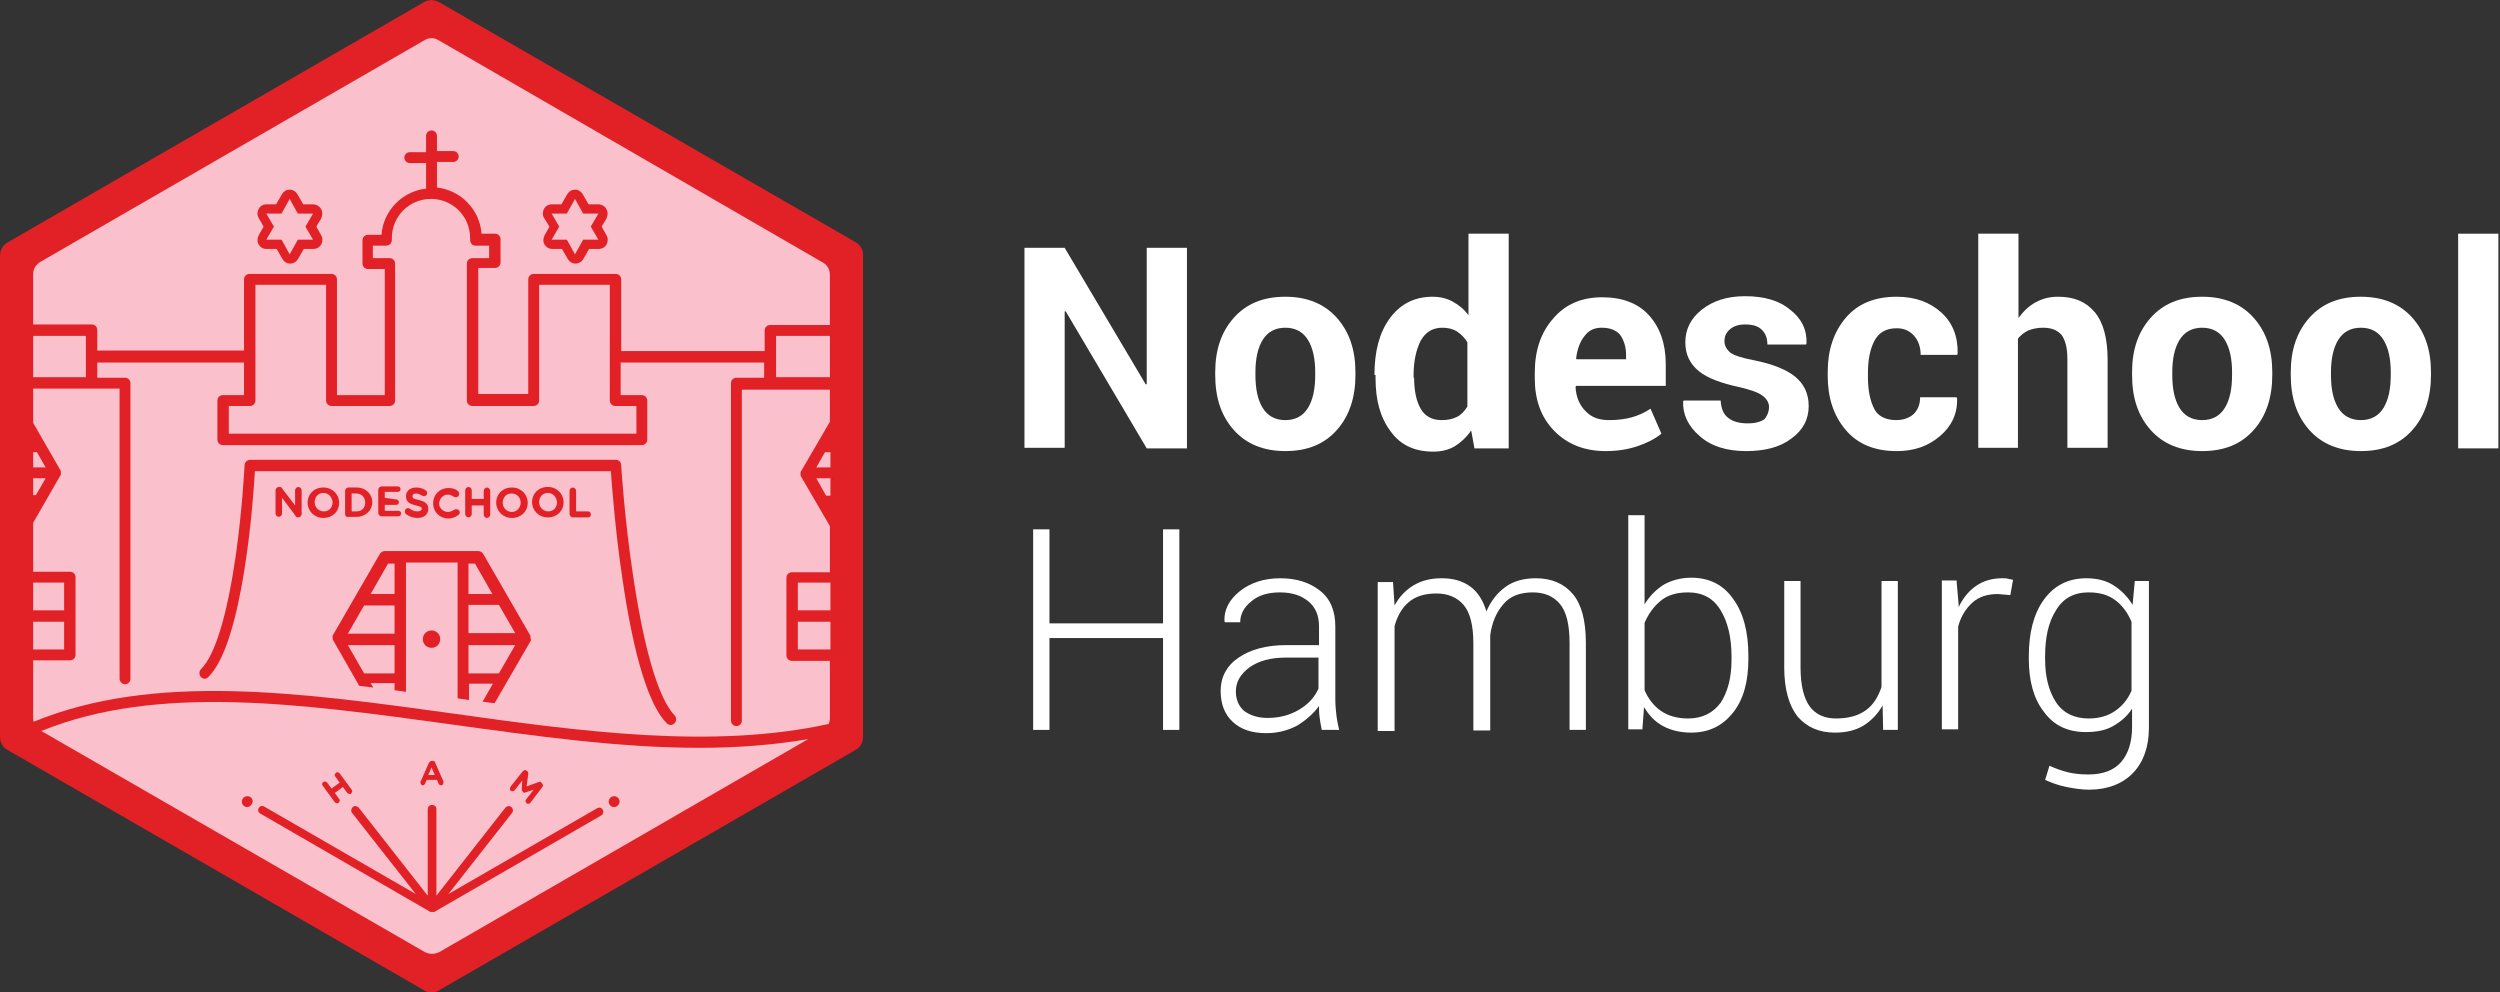 <?xml version="1.0" encoding="utf-8"?>
<!-- Generator: Adobe Illustrator 18.1.0, SVG Export Plug-In . SVG Version: 6.00 Build 0)  -->
<!DOCTYPE svg PUBLIC "-//W3C//DTD SVG 1.1//EN" "http://www.w3.org/Graphics/SVG/1.1/DTD/svg11.dtd">
<svg version="1.1" id="Layer_1" xmlns="http://www.w3.org/2000/svg" xmlns:xlink="http://www.w3.org/1999/xlink" x="0px" y="0px"
	 viewBox="0 0 460 182.6" enable-background="new 0 0 460 182.6" xml:space="preserve">
<rect x="0" y="0" width="460" height="182.6" fill="#333333" stroke="none"/>
<g>
	<path fill="#E12125" d="M5.6,88.1L5.6,88.1L5.6,88.1L5.6,88.1z M153.3,88.3l-0.1-0.2h0.1V88.3z M157.5,44.6L80.8,0.4
		c-0.9-0.5-1.9-0.5-2.8,0L1.4,44.6C0.5,45.1,0,46,0,47.1v88.5c0,1,0.5,1.9,1.4,2.4L78,182.2c0.4,0.3,0.9,0.4,1.4,0.4
		c0.5,0,1-0.1,1.4-0.4l76.6-44.2c0.9-0.5,1.4-1.4,1.4-2.4V47.1C158.9,46,158.3,45.1,157.5,44.6"/>
	<path fill="#FAC1CC" d="M6.8,83.2L6.8,83.2l-0.7,0V86h2.3L6.8,83.2"/>
	<path fill="#FAC1CC" d="M37,124.6c-0.4-0.4-0.4-1.1,0-1.5c2.6-2.6,4.8-9.9,6.4-21c1.2-8.5,1.6-16.4,1.6-16.5c0-0.5,0.5-1,1-1h67.3
		c0.5,0,1,0.4,1,1c0,0.1,0.6,9.9,2.2,20.4c2.6,17.4,5.6,23.5,7.6,25.6c0.4,0.4,0.4,1.1,0,1.5c-0.2,0.2-0.5,0.3-0.7,0.3
		s-0.5-0.1-0.7-0.3c-3.3-3.3-6.1-12.3-8.2-26.8c-1.3-8.7-1.9-16.9-2.1-19.6H46.9c-0.3,5.5-2.2,31.5-8.5,37.8
		C38,125,37.4,125,37,124.6L37,124.6z M108.2,95.2h-2.8c-0.3,0-0.6-0.3-0.6-0.6v-4.3c0-0.3,0.3-0.6,0.6-0.6s0.6,0.3,0.6,0.6v3.8h2.2
		c0.3,0,0.5,0.2,0.5,0.5C108.8,94.9,108.5,95.2,108.2,95.2L108.2,95.2z M103.7,92.4c0,1.6-1.2,2.8-2.9,2.8c-1.7,0-2.9-1.3-2.9-2.8v0
		c0-1.6,1.2-2.8,2.9-2.8C102.5,89.6,103.7,90.9,103.7,92.4L103.7,92.4L103.7,92.4z M91.3,92.5L91.3,92.5c0-1.6,1.2-2.8,2.9-2.8
		c1.7,0,2.9,1.3,2.9,2.8v0c0,1.6-1.2,2.8-2.9,2.8C92.5,95.3,91.3,94,91.3,92.5L91.3,92.5z M89,91.9v-1.6c0-0.3,0.3-0.6,0.6-0.6
		c0.3,0,0.6,0.3,0.6,0.6v4.4c0,0.3-0.3,0.6-0.6,0.6c-0.3,0-0.6-0.3-0.6-0.6V93h-2.2v1.6c0,0.3-0.3,0.6-0.6,0.6
		c-0.3,0-0.6-0.3-0.6-0.6v-4.4c0-0.3,0.3-0.6,0.6-0.6s0.6,0.3,0.6,0.6v1.6H89z M82.4,94.2c0.5,0,0.8-0.2,1.2-0.4
		c0.1-0.1,0.2-0.1,0.4-0.1c0.3,0,0.6,0.2,0.6,0.6c0,0.2-0.1,0.3-0.2,0.4c-0.5,0.4-1.1,0.7-1.9,0.7c-1.6,0-2.8-1.2-2.8-2.8v0
		c0-1.6,1.2-2.8,2.8-2.8c0.8,0,1.4,0.2,1.8,0.6c0.1,0.1,0.2,0.3,0.2,0.5c0,0.3-0.3,0.6-0.6,0.6c-0.2,0-0.3-0.1-0.4-0.1
		c-0.3-0.2-0.7-0.4-1.1-0.4c-0.9,0-1.6,0.8-1.6,1.7v0C80.8,93.4,81.5,94.2,82.4,94.2L82.4,94.2z M76.5,93c-1.1-0.3-1.8-0.6-1.8-1.7
		v0c0-1,0.8-1.6,1.9-1.6c0.7,0,1.2,0.2,1.7,0.5c0.1,0.1,0.3,0.2,0.3,0.5c0,0.3-0.2,0.6-0.6,0.6c-0.1,0-0.2,0-0.3-0.1
		c-0.4-0.2-0.8-0.4-1.1-0.4c-0.5,0-0.7,0.2-0.7,0.5v0c0,0.4,0.2,0.5,1.2,0.7c1.1,0.3,1.7,0.7,1.7,1.6v0c0,1.1-0.8,1.7-2,1.7
		c-0.7,0-1.4-0.2-2.1-0.7c-0.1-0.1-0.2-0.3-0.2-0.5c0-0.3,0.2-0.6,0.6-0.6c0.2,0,0.3,0.1,0.3,0.1c0.4,0.3,0.9,0.5,1.4,0.5
		c0.5,0,0.8-0.2,0.8-0.5v0C77.6,93.3,77.4,93.2,76.5,93L76.5,93z M72.9,91.9c0.3,0,0.5,0.2,0.5,0.5c0,0.3-0.2,0.5-0.5,0.5h-2.1v1.1
		h2.5c0.3,0,0.5,0.2,0.5,0.5c0,0.3-0.2,0.5-0.5,0.5h-3.1c-0.3,0-0.6-0.3-0.6-0.6v-4.3c0-0.3,0.3-0.6,0.6-0.6h3
		c0.3,0,0.5,0.2,0.5,0.5c0,0.3-0.2,0.5-0.5,0.5h-2.4v1.1L72.9,91.9L72.9,91.9z M63.5,94.6v-4.3c0-0.3,0.3-0.6,0.6-0.6h1.5
		c1.7,0,2.9,1.2,2.9,2.7v0c0,1.5-1.2,2.7-2.9,2.7h-1.5C63.7,95.2,63.5,94.9,63.5,94.6L63.5,94.6z M97.7,117.8L97.7,117.8
		c0,0.1-0.1,0.2-0.1,0.2l0,0l-6.6,11.4c-0.7-0.1-1.5-0.2-2.2-0.3l1.9-3.3h-4.4v3l-2.1-0.3v-25h-9.5v23.8l-2.1-0.3v-1.3h-4.4l0.5,0.8
		c-0.9-0.1-1.7-0.2-2.6-0.3l-4.8-8.4l0,0c0-0.1-0.1-0.1-0.1-0.2l0-0.1c0-0.1,0-0.2,0-0.2c0-0.1,0-0.2,0-0.2l0-0.1
		c0-0.1,0-0.1,0.1-0.2l0,0l8.6-14.9c0.2-0.3,0.5-0.5,0.9-0.5H88c0.4,0,0.7,0.2,0.9,0.5l8.6,14.9l0,0c0,0.1,0.1,0.1,0.1,0.2l0,0.1
		c0,0.1,0,0.2,0,0.2S97.7,117.7,97.7,117.8L97.7,117.8z M79.4,119.2c-0.9,0-1.6-0.7-1.6-1.6s0.7-1.6,1.6-1.6c0.9,0,1.6,0.7,1.6,1.6
		S80.3,119.2,79.4,119.2z M56.6,92.5L56.6,92.5c0-1.6,1.2-2.8,2.9-2.8c1.7,0,2.9,1.3,2.9,2.8v0c0,1.6-1.2,2.8-2.9,2.8
		C57.8,95.3,56.6,94,56.6,92.5L56.6,92.5z M55.5,94.6c0,0.3-0.3,0.6-0.6,0.6h0c-0.3,0-0.5-0.1-0.6-0.4l-2.4-3.2v2.9
		c0,0.3-0.3,0.6-0.6,0.6c-0.3,0-0.6-0.3-0.6-0.6v-4.3c0-0.3,0.3-0.6,0.6-0.6h0.1c0.3,0,0.5,0.1,0.6,0.4l2.3,3v-2.8
		c0-0.3,0.3-0.6,0.6-0.6c0.3,0,0.6,0.3,0.6,0.6L55.5,94.6L55.5,94.6z M11.3,88.3L11.3,88.3L11.3,88.3L11.3,88.3z M147.6,88.3v0.2
		l-0.1-0.2H147.6z M83.4,131.3c23.5,3.3,47.8,6.6,69.1,1.9c0.1-0.3,0.2-0.7,0.2-1v-10.6h-7c-0.6,0-1-0.5-1-1v-14.3c0-0.6,0.5-1,1-1
		h7v-8.5l-5.3-9.1l0,0c0-0.1-0.1-0.1-0.1-0.2l0-0.1c0-0.1,0-0.2,0-0.2s0-0.2,0-0.2l0-0.1c0-0.1,0-0.1,0.1-0.2l0,0l5.3-9.1v-5.9
		h-16.2v60.9c0,0.6-0.5,1-1,1c-0.6,0-1-0.5-1-1V70.5c0-0.6,0.5-1,1-1h5.1v-2.8h-26.4v6h3.9c0.6,0,1,0.5,1,1v7.2c0,0.6-0.5,1-1,1H41
		c-0.6,0-1-0.5-1-1v-7.2c0-0.6,0.5-1,1-1h3.9v-6h-27v2.8h5.1c0.6,0,1,0.5,1,1v54.4c0,0.6-0.5,1-1,1s-1-0.5-1-1V71.5H6.1v6.3l5,8.7
		l0,0c0,0.1,0.1,0.1,0.1,0.2l0,0.1c0,0.1,0,0.2,0,0.2v0c0,0.1,0,0.2,0,0.2l0,0.1c0,0.1,0,0.1-0.1,0.2l0,0l-5,8.7v9h6.8
		c0.6,0,1,0.5,1,1v14.3c0,0.6-0.5,1-1,1H6.1v10.6c0,0.2,0,0.5,0.1,0.7C28.4,123.7,55.2,127.4,83.4,131.3"/>
	<path fill="#FAC1CC" d="M6.1,69.4h9.7v-7.6H6.1C6.1,61.8,6.1,69.4,6.1,69.4z"/>
	<path fill="#FAC1CC" d="M6.1,112.3h5.7v-5.1H6.1V112.3z"/>
	<path fill="#FAC1CC" d="M8.4,88H6.1v3.1h0.5L8.4,88"/>
	<path fill="#FAC1CC" d="M6.1,119.5h5.7v-5.1H6.1V119.5z"/>
	<path fill="#FAC1CC" d="M100.8,90.7c-1,0-1.6,0.8-1.6,1.7v0c0,0.9,0.7,1.7,1.7,1.7s1.6-0.8,1.6-1.7v0
		C102.4,91.5,101.8,90.7,100.8,90.7"/>
	<path fill="#FAC1CC" d="M68.2,109.3h4.4v-5.6h-1.2L68.2,109.3"/>
	<path fill="#FAC1CC" d="M64,116.6h8.6v-5.2H67L64,116.6"/>
	<path fill="#FAC1CC" d="M67,123.9h5.6v-5.2H64L67,123.9"/>
	<path fill="#FAC1CC" d="M95.8,92.5L95.8,92.5c0-1-0.7-1.7-1.7-1.7c-1,0-1.6,0.8-1.6,1.7v0c0,0.9,0.7,1.7,1.7,1.7
		C95.1,94.2,95.8,93.4,95.8,92.5"/>
	<path fill="#FAC1CC" d="M87.4,103.7h-1.2v5.6h4.4L87.4,103.7"/>
	<path fill="#FAC1CC" d="M86.2,123.9h5.6l3-5.2h-8.6V123.9"/>
	<path fill="#FAC1CC" d="M67.2,92.5L67.2,92.5c0-1-0.7-1.7-1.6-1.7h-0.9v3.3h0.9C66.6,94.1,67.2,93.4,67.2,92.5"/>
	<path fill="#FAC1CC" d="M59.5,90.7c-1,0-1.6,0.8-1.6,1.7v0c0,0.9,0.7,1.7,1.7,1.7c1,0,1.6-0.8,1.6-1.7v0
		C61.1,91.5,60.5,90.7,59.5,90.7"/>
	<path fill="#FAC1CC" d="M86.2,111.3v5.2h8.6l-3-5.2L86.2,111.3"/>
	<path fill="#FAC1CC" d="M146.8,119.5h6v-5.1h-6V119.5z"/>
	<path fill="#FAC1CC" d="M47.6,40.1c-0.3-0.5-0.3-1.1,0-1.7c0.3-0.5,0.8-0.8,1.4-0.8h1.8l1.1-1.9c0.3-0.5,0.8-0.8,1.4-0.8
		c0.6,0,1.1,0.3,1.4,0.8l1.1,1.9h1.8c0.9,0,1.7,0.7,1.7,1.7c0,0.3-0.1,0.6-0.2,0.9l-0.9,1.5l0.9,1.6c0.3,0.5,0.3,1.1,0,1.7
		c-0.3,0.5-0.8,0.8-1.4,0.8h-1.8l-1.1,1.9c-0.3,0.5-0.8,0.8-1.4,0.8s-1.1-0.3-1.4-0.8l-1.1-1.9H49c-0.6,0-1.1-0.3-1.4-0.8
		c-0.3-0.5-0.3-1.1,0-1.7l0.9-1.6L47.6,40.1L47.6,40.1z M100.1,40.1c-0.3-0.5-0.3-1.1,0-1.7c0.3-0.5,0.8-0.8,1.4-0.8h1.8l1.1-1.9
		c0.3-0.5,0.8-0.8,1.4-0.8c0.6,0,1.1,0.3,1.4,0.8l1.1,1.9h1.8c0.9,0,1.7,0.7,1.7,1.7c0,0.3-0.1,0.6-0.2,0.9l-0.9,1.5l0.9,1.6
		c0.3,0.5,0.3,1.1,0,1.7c-0.3,0.5-0.8,0.8-1.4,0.8h-1.8l-1.1,1.9c-0.3,0.5-0.8,0.8-1.4,0.8c-0.6,0-1.1-0.3-1.4-0.8l-1.1-1.9h-1.8
		c-0.6,0-1.1-0.3-1.4-0.8c-0.3-0.5-0.3-1.1,0-1.7l0.9-1.6L100.1,40.1L100.1,40.1z M16.9,59.7c0.6,0,1,0.5,1,1v3.8h27V51.4
		c0-0.6,0.5-1,1-1H61c0.6,0,1,0.5,1,1v21.3h8.8V49.5h-3.1c-0.6,0-1-0.5-1-1v-4.3c0-0.6,0.5-1,1-1h2.5c0.3-4.4,3.8-8,8.2-8.5v-4.7h-3
		c-0.6,0-1-0.5-1-1c0-0.6,0.5-1,1-1h3V25c0-0.6,0.5-1,1-1c0.6,0,1,0.5,1,1v2.8h3c0.6,0,1,0.5,1,1c0,0.6-0.5,1-1,1h-3v4.7
		c4.4,0.5,7.9,4.1,8.2,8.5h2.5c0.6,0,1,0.5,1,1v4.3c0,0.6-0.5,1-1,1h-3.1v23.2h9.2V51.4c0-0.6,0.5-1,1-1h15.1c0.6,0,1,0.5,1,1v13.2
		h26.4v-3.8c0-0.6,0.5-1,1-1h11v-9.3c0-0.9-0.5-1.8-1.3-2.2L80.7,7.4c-0.8-0.5-1.8-0.5-2.6,0L7.4,48.2c-0.8,0.5-1.3,1.3-1.3,2.2v9.3
		L16.9,59.7"/>
	<path fill="#FAC1CC" d="M51.8,44.1l1.5,2.7l1.5-2.7h2.8l-1.4-2.4l1.4-2.4h-2.8l-1.5-2.7l-1.5,2.7H49l1.4,2.4L49,44.1H51.8"/>
	<path fill="#FAC1CC" d="M113,148.5c-0.5,0-1-0.4-1-1c0-0.5,0.4-1,1-1c0.5,0,1,0.4,1,1C114,148,113.5,148.5,113,148.5z M110.7,150
		l-30.8,17.8l0,0l-0.1,0l-0.1,0l0,0c-0.1,0-0.1,0-0.2,0l0,0h0l0,0c-0.1,0-0.1,0-0.2,0l0,0l0,0l0,0l-0.1,0l0,0l-31.3-18.1
		c-0.4-0.2-0.5-0.7-0.3-1c0.2-0.4,0.7-0.5,1-0.3l27.9,16.1l-11.7-14.9c-0.3-0.3-0.2-0.8,0.1-1.1c0.3-0.3,0.8-0.2,1.1,0.1l12.7,16.2
		v-15.9c0-0.4,0.3-0.8,0.8-0.8c0.4,0,0.8,0.3,0.8,0.8v15.9l12.7-16.2c0.3-0.3,0.7-0.4,1.1-0.1c0.3,0.3,0.4,0.7,0.1,1.1l-11.7,14.9
		l27.4-15.8c0.4-0.2,0.8-0.1,1,0.3C111.1,149.3,111,149.8,110.7,150L110.7,150z M45.5,148.5c-0.5,0-1-0.4-1-1c0-0.5,0.4-1,1-1
		s1,0.4,1,1C46.4,148,46,148.5,45.5,148.5z M59.5,143.9c0.2-0.2,0.5-0.1,0.7,0.1l0.8,1.1l1.5-1.1l-0.8-1.1c-0.2-0.2-0.1-0.5,0.1-0.7
		c0.2-0.2,0.5-0.1,0.7,0.1l2.2,3c0.2,0.2,0.1,0.5-0.1,0.7c-0.2,0.2-0.5,0.1-0.7-0.1l-0.8-1.1l-1.5,1.1l0.8,1.1
		c0.2,0.2,0.1,0.5-0.1,0.7c-0.2,0.2-0.5,0.1-0.7-0.1l-2.2-3C59.2,144.4,59.2,144.1,59.5,143.9L59.5,143.9z M77.4,143.8l1.5-3.4
		c0.1-0.2,0.3-0.4,0.6-0.4h0.1c0.3,0,0.4,0.1,0.5,0.4l1.5,3.4c0,0.1,0,0.1,0,0.2c0,0.3-0.2,0.5-0.4,0.5c-0.2,0-0.4-0.1-0.5-0.3
		l-0.3-0.7h-1.9l-0.3,0.7c-0.1,0.2-0.2,0.3-0.4,0.3c-0.2,0-0.4-0.2-0.4-0.4C77.3,143.9,77.3,143.8,77.4,143.8L77.4,143.8z
		 M93.9,144.8l2.3-2.9c0.2-0.2,0.5-0.3,0.7-0.1l0.1,0.1c0.2,0.1,0.2,0.3,0.2,0.5l-0.3,2.3l2.2-0.8c0.2-0.1,0.4-0.1,0.5,0.1l0.1,0.1
		c0.2,0.2,0.3,0.5,0.1,0.7l-2.2,2.9c-0.2,0.2-0.5,0.3-0.7,0.1c-0.2-0.2-0.3-0.5-0.1-0.7l1.4-1.8l-1.5,0.5c-0.2,0.1-0.3,0.1-0.5-0.1
		c-0.1-0.1-0.2-0.3-0.2-0.5l0.1-1.6l-1.4,1.8c-0.2,0.2-0.5,0.3-0.7,0.1C93.8,145.4,93.8,145.1,93.9,144.8L93.9,144.8z M128.7,137.6
		c-14.9,0-30.4-2.2-45.6-4.3c-27.7-3.8-54-7.5-75.5,1.2l70.6,40.7c0.4,0.2,0.8,0.3,1.3,0.3c0.4,0,0.9-0.1,1.3-0.3l67.9-39.2
		C142.2,137.1,135.5,137.6,128.7,137.6"/>
	<path fill="#FAC1CC" d="M104.3,44.1l1.5,2.7l1.5-2.7h2.8l-1.4-2.4l1.4-2.4h-2.8l-1.5-2.7l-1.5,2.7h-2.8l1.4,2.4l-1.4,2.4H104.3"/>
	<path fill="#FAC1CC" d="M79.4,141.2l-0.6,1.4H80L79.4,141.2"/>
	<path fill="#FAC1CC" d="M47,52.4v21.3c0,0.6-0.5,1-1,1h-3.9v5.1h75v-5.1h-3.9c-0.6,0-1-0.5-1-1V52.4h-13v21.3c0,0.6-0.5,1-1,1H86.9
		c-0.6,0-1-0.5-1-1V48.5c0-0.6,0.5-1,1-1H90v-2.3h-2.5c-0.3,0-0.6-0.1-0.7-0.3c-0.2-0.2-0.3-0.5-0.3-0.8l0-0.2l0-0.1
		c0-4-3.2-7.2-7.2-7.2c-4,0-7.2,3.2-7.2,7.2l0,0.1l0,0.2c0,0.3-0.1,0.6-0.3,0.8c-0.2,0.2-0.5,0.3-0.7,0.3h-2.5v2.3h3.1
		c0.6,0,1,0.5,1,1v25.2c0,0.6-0.5,1-1,1H61c-0.6,0-1-0.5-1-1V52.4L47,52.4"/>
	<path fill="#FAC1CC" d="M152,91.2h0.8V88h-2.6L152,91.2"/>
	<path fill="#FAC1CC" d="M151.8,83.2l-1.6,2.8h2.6v-2.8L151.8,83.2L151.8,83.2"/>
	<path fill="#FAC1CC" d="M146.8,112.3h6v-5.1h-6V112.3z"/>
	<path fill="#FAC1CC" d="M142.8,69.4h9.9v-7.6h-9.9V69.4z"/>
</g>
<g>
	<path fill="#FFFFFF" d="M218.4,82.5h-7.4l-14.9-25.2l-0.2,0v25.1h-7.4V45.6h7.4l14.9,25.1l0.2,0V45.6h7.4V82.5z"/>
	<path fill="#FFFFFF" d="M223.6,68.5c0-4.1,1.1-7.4,3.4-10c2.3-2.6,5.4-3.9,9.5-3.9c4,0,7.2,1.3,9.5,3.9c2.3,2.6,3.4,5.9,3.4,10V69
		c0,4.1-1.1,7.5-3.4,10.1c-2.3,2.6-5.4,3.9-9.5,3.9c-4,0-7.2-1.3-9.5-3.9c-2.3-2.6-3.4-5.9-3.4-10.1V68.5z M231,69
		c0,2.5,0.4,4.5,1.3,6c0.9,1.5,2.3,2.3,4.2,2.3c1.9,0,3.3-0.8,4.2-2.3c0.9-1.5,1.3-3.5,1.3-6v-0.5c0-2.4-0.4-4.4-1.3-5.9
		c-0.9-1.5-2.3-2.3-4.2-2.3c-1.9,0-3.3,0.8-4.2,2.3c-0.9,1.5-1.3,3.5-1.3,5.9V69z"/>
	<path fill="#FFFFFF" d="M252.9,69c0-4.3,0.9-7.8,2.8-10.4s4.5-4,7.9-4c1.4,0,2.6,0.3,3.7,0.9c1.1,0.6,2.1,1.4,2.9,2.5V43h7.4v39.5
		h-6.3l-0.6-3.3c-0.9,1.3-1.9,2.2-3,2.9c-1.2,0.7-2.5,1-4,1c-3.4,0-6-1.2-7.8-3.7c-1.9-2.5-2.8-5.7-2.8-9.8V69z M260.2,69.5
		c0,2.4,0.4,4.3,1.2,5.7c0.8,1.4,2.1,2.1,3.9,2.1c1.1,0,2-0.2,2.8-0.6c0.8-0.4,1.4-1.1,1.9-1.9V63c-0.5-0.9-1.2-1.5-1.9-2
		c-0.8-0.5-1.7-0.7-2.7-0.7c-1.8,0-3.1,0.8-4,2.4c-0.8,1.6-1.3,3.7-1.3,6.3V69.5z"/>
	<path fill="#FFFFFF" d="M295.4,83c-3.9,0-7.1-1.3-9.5-3.8c-2.4-2.5-3.5-5.7-3.5-9.6v-1c0-4.1,1.1-7.4,3.4-10c2.2-2.6,5.2-3.9,9-3.9
		c3.7,0,6.6,1.1,8.6,3.3c2,2.2,3.1,5.2,3.1,9v4H290l-0.1,0.2c0.1,1.8,0.7,3.3,1.8,4.4c1.1,1.2,2.5,1.7,4.4,1.7c1.6,0,3-0.2,4.1-0.5
		c1.1-0.3,2.3-0.8,3.5-1.6l2,4.6c-1.1,0.9-2.6,1.7-4.4,2.3S297.6,83,295.4,83z M294.7,60.3c-1.4,0-2.4,0.5-3.2,1.6
		c-0.8,1-1.3,2.4-1.5,4.1l0.1,0.1h9.1v-0.7c0-1.6-0.4-2.8-1.1-3.8C297.3,60.7,296.2,60.3,294.7,60.3z"/>
	<path fill="#FFFFFF" d="M325.5,74.9c0-0.8-0.4-1.5-1.2-2.1s-2.2-1.1-4.4-1.6c-3.2-0.7-5.7-1.6-7.3-2.9c-1.6-1.3-2.5-3-2.5-5.3
		c0-2.4,1-4.4,3-6c2-1.6,4.6-2.5,8-2.5c3.5,0,6.3,0.8,8.3,2.5c2.1,1.6,3.1,3.7,3,6.2l-0.1,0.2h-7.1c0-1.1-0.3-2-1-2.7s-1.7-1-3.1-1
		c-1.2,0-2.1,0.3-2.8,0.9c-0.7,0.6-1,1.3-1,2.2c0,0.8,0.4,1.5,1.1,2.1c0.7,0.5,2.2,1,4.4,1.4c3.4,0.7,5.9,1.7,7.5,3
		c1.6,1.3,2.5,3.1,2.5,5.4c0,2.5-1.1,4.5-3.2,6c-2.1,1.6-4.9,2.3-8.3,2.3c-3.6,0-6.5-0.9-8.6-2.8c-2.1-1.8-3.1-4-3-6.3l0.1-0.2h6.8
		c0.1,1.5,0.5,2.5,1.4,3.2c0.9,0.7,2.1,1,3.6,1c1.4,0,2.4-0.3,3.1-0.8C325.1,76.6,325.5,75.8,325.5,74.9z"/>
	<path fill="#FFFFFF" d="M348.9,77.3c1.3,0,2.4-0.4,3.2-1.1c0.8-0.8,1.2-1.8,1.2-3.1h6.7l0.1,0.2c0.1,2.8-1,5.1-3.1,6.9
		c-2.2,1.9-4.8,2.8-8,2.8c-4.1,0-7.2-1.3-9.4-3.9c-2.2-2.6-3.3-5.9-3.3-9.9v-0.8c0-4,1.1-7.3,3.3-9.9s5.3-3.9,9.4-3.9
		c3.4,0,6.1,1,8.2,2.9c2.1,1.9,3.1,4.5,3,7.6l-0.1,0.2h-6.7c0-1.4-0.4-2.6-1.2-3.5c-0.8-0.9-1.8-1.4-3.2-1.4c-2,0-3.3,0.8-4.1,2.3
		c-0.8,1.5-1.2,3.5-1.2,5.9v0.8c0,2.4,0.4,4.4,1.2,5.9C345.5,76.5,346.9,77.3,348.9,77.3z"/>
	<path fill="#FFFFFF" d="M371.4,58.5c0.9-1.2,1.9-2.2,3.2-2.9s2.6-1,4.1-1c2.9,0,5.1,0.9,6.7,2.8c1.6,1.9,2.4,4.8,2.4,8.8v16.2h-7.4
		V66.1c0-2.1-0.4-3.6-1.1-4.5c-0.8-0.9-1.9-1.3-3.4-1.3c-1,0-1.9,0.2-2.7,0.5c-0.8,0.4-1.4,0.9-1.9,1.5v20.1H364V43h7.4V58.5z"/>
	<path fill="#FFFFFF" d="M392.3,68.5c0-4.1,1.1-7.4,3.4-10c2.3-2.6,5.4-3.9,9.5-3.9c4,0,7.2,1.3,9.5,3.9c2.3,2.6,3.4,5.9,3.4,10V69
		c0,4.1-1.1,7.5-3.4,10.1c-2.3,2.6-5.4,3.9-9.5,3.9c-4,0-7.2-1.3-9.5-3.9c-2.3-2.6-3.4-5.9-3.4-10.1V68.5z M399.7,69
		c0,2.5,0.4,4.5,1.3,6c0.9,1.5,2.3,2.3,4.2,2.3c1.9,0,3.3-0.8,4.2-2.3c0.9-1.5,1.3-3.5,1.3-6v-0.5c0-2.4-0.4-4.4-1.3-5.9
		c-0.9-1.5-2.3-2.3-4.2-2.3c-1.9,0-3.3,0.8-4.2,2.3c-0.9,1.5-1.3,3.5-1.3,5.9V69z"/>
	<path fill="#FFFFFF" d="M421.5,68.5c0-4.1,1.1-7.4,3.4-10c2.3-2.6,5.4-3.9,9.5-3.9c4,0,7.2,1.3,9.5,3.9s3.4,5.9,3.4,10V69
		c0,4.1-1.1,7.5-3.4,10.1c-2.3,2.6-5.4,3.9-9.5,3.9c-4,0-7.2-1.3-9.5-3.9c-2.3-2.6-3.4-5.9-3.4-10.1V68.5z M428.9,69
		c0,2.5,0.4,4.5,1.3,6c0.9,1.5,2.3,2.3,4.2,2.3c1.9,0,3.3-0.8,4.2-2.3c0.9-1.5,1.3-3.5,1.3-6v-0.5c0-2.4-0.4-4.4-1.3-5.9
		c-0.9-1.5-2.3-2.3-4.2-2.3c-1.9,0-3.3,0.8-4.2,2.3c-0.9,1.5-1.3,3.5-1.3,5.9V69z"/>
	<path fill="#FFFFFF" d="M459.7,82.5h-7.4V43h7.4V82.5z"/>
	<path fill="#FFFFFF" d="M217,134.3h-3v-16.9h-20.9v16.9h-3V97.4h3v17.3H214V97.4h3V134.3z"/>
	<path fill="#FFFFFF" d="M243.2,134.3c-0.2-0.9-0.3-1.7-0.4-2.4c-0.1-0.7-0.1-1.4-0.1-2c-1,1.4-2.4,2.6-4,3.6
		c-1.7,0.9-3.6,1.4-5.7,1.4c-2.7,0-4.7-0.7-6.2-2.1c-1.5-1.4-2.2-3.3-2.2-5.7c0-2.5,1.1-4.6,3.3-6.1c2.2-1.5,5.1-2.3,8.8-2.3h6v-3.4
		c0-2-0.6-3.5-1.9-4.6c-1.3-1.1-3-1.7-5.3-1.7c-2.1,0-3.9,0.5-5.2,1.6c-1.4,1.1-2.1,2.4-2.1,3.9l-2.8,0l-0.1-0.2
		c-0.1-2,0.8-3.9,2.8-5.5s4.5-2.4,7.5-2.4c3,0,5.4,0.8,7.3,2.3s2.8,3.7,2.8,6.6v13.5c0,1,0.1,1.9,0.2,2.8c0.1,0.9,0.3,1.8,0.5,2.7
		H243.2z M233.2,132.1c2.2,0,4.1-0.5,5.8-1.5c1.7-1,2.9-2.3,3.6-3.9V121h-6.1c-2.7,0-4.9,0.6-6.6,1.8c-1.6,1.2-2.5,2.6-2.5,4.4
		c0,1.5,0.5,2.7,1.5,3.6C230,131.6,231.4,132.1,233.2,132.1z"/>
	<path fill="#FFFFFF" d="M256.3,106.9l0.3,4.5c0.9-1.6,2-2.8,3.5-3.7c1.5-0.9,3.2-1.3,5.2-1.3c2.1,0,3.8,0.5,5.2,1.5
		c1.4,1,2.4,2.6,3,4.6c0.8-1.9,2-3.4,3.5-4.5c1.5-1.1,3.4-1.6,5.6-1.6c2.9,0,5.2,1,6.8,2.9c1.6,1.9,2.4,4.9,2.4,9v16h-3v-16
		c0-3.4-0.6-5.8-1.8-7.2s-2.8-2.1-5-2.1c-2.3,0-4.2,0.7-5.4,2.2c-1.3,1.5-2.1,3.4-2.4,5.7c0,0.1,0,0.3,0,0.5c0,0.2,0,0.4,0,0.5v16.5
		h-3.1v-16c0-3.3-0.6-5.7-1.8-7.1c-1.2-1.4-2.9-2.1-5-2.1c-2.1,0-3.8,0.5-5.1,1.6c-1.3,1.1-2.1,2.6-2.6,4.4v19.3h-3.1v-27.4H256.3z"
		/>
	<path fill="#FFFFFF" d="M321.7,121.3c0,4.1-0.9,7.4-2.8,9.8c-1.9,2.4-4.4,3.7-7.7,3.7c-2,0-3.7-0.4-5.2-1.2c-1.5-0.8-2.6-2-3.5-3.5
		l-0.3,4.1h-2.6V94.8h3v16.4c0.9-1.5,2.1-2.7,3.5-3.6c1.4-0.8,3.1-1.3,5.1-1.3c3.3,0,5.9,1.3,7.7,3.9c1.9,2.6,2.8,6.1,2.8,10.5
		V121.3z M318.6,120.8c0-3.5-0.7-6.4-2-8.5c-1.3-2.2-3.3-3.3-6-3.3c-2.1,0-3.8,0.5-5.1,1.6c-1.3,1.1-2.2,2.4-2.9,4V127
		c0.7,1.6,1.7,2.9,3,3.8c1.3,0.9,3,1.4,5,1.4c2.6,0,4.6-1,6-2.9c1.3-2,2-4.6,2-7.9V120.8z"/>
	<path fill="#FFFFFF" d="M346.4,129.8c-0.9,1.6-2.1,2.8-3.5,3.7c-1.5,0.9-3.2,1.3-5.3,1.3c-2.9,0-5.1-1-6.8-2.9
		c-1.6-2-2.5-5-2.5-9.1v-15.9h3v15.9c0,3.3,0.6,5.7,1.7,7.2s2.8,2.2,4.8,2.2c2.3,0,4.1-0.5,5.5-1.5c1.4-1,2.3-2.5,2.9-4.3v-19.5h3
		v27.4h-2.7L346.4,129.8z"/>
	<path fill="#FFFFFF" d="M369.9,109.5l-2.3-0.2c-1.9,0-3.5,0.5-4.7,1.6s-2.1,2.5-2.6,4.4v18.9h-3v-27.4h2.7l0.4,4.6v0.3
		c0.8-1.7,1.9-3,3.2-3.9c1.3-0.9,2.9-1.4,4.8-1.4c0.4,0,0.8,0,1.1,0.1s0.7,0.1,0.9,0.2L369.9,109.5z"/>
	<path fill="#FFFFFF" d="M373.3,120.8c0-4.4,0.9-7.9,2.8-10.5c1.9-2.6,4.5-3.9,7.8-3.9c1.9,0,3.6,0.4,5,1.3c1.4,0.9,2.6,2.1,3.5,3.6
		l0.4-4.4h2.6v27c0,3.5-1,6.3-2.9,8.3s-4.7,3.1-8.1,3.1c-1.3,0-2.7-0.2-4.2-0.5c-1.5-0.3-2.8-0.8-3.9-1.3l0.8-2.6
		c1.1,0.5,2.2,0.9,3.4,1.2c1.2,0.3,2.5,0.4,3.8,0.4c2.7,0,4.7-0.8,6-2.3s2-3.7,2-6.4v-3.4c-0.9,1.4-2.1,2.4-3.5,3.2
		c-1.4,0.8-3.1,1.1-5,1.1c-3.3,0-5.9-1.2-7.7-3.7c-1.9-2.4-2.8-5.7-2.8-9.8V120.8z M376.3,121.3c0,3.3,0.7,5.9,2,7.9
		c1.3,2,3.4,3,6,3c2,0,3.6-0.5,4.9-1.4s2.3-2.1,3-3.7v-12.7c-0.7-1.6-1.6-2.9-2.9-3.9s-2.9-1.5-5-1.5c-2.7,0-4.7,1.1-6,3.3
		c-1.4,2.2-2,5-2,8.5V121.3z"/>
</g>
</svg>
